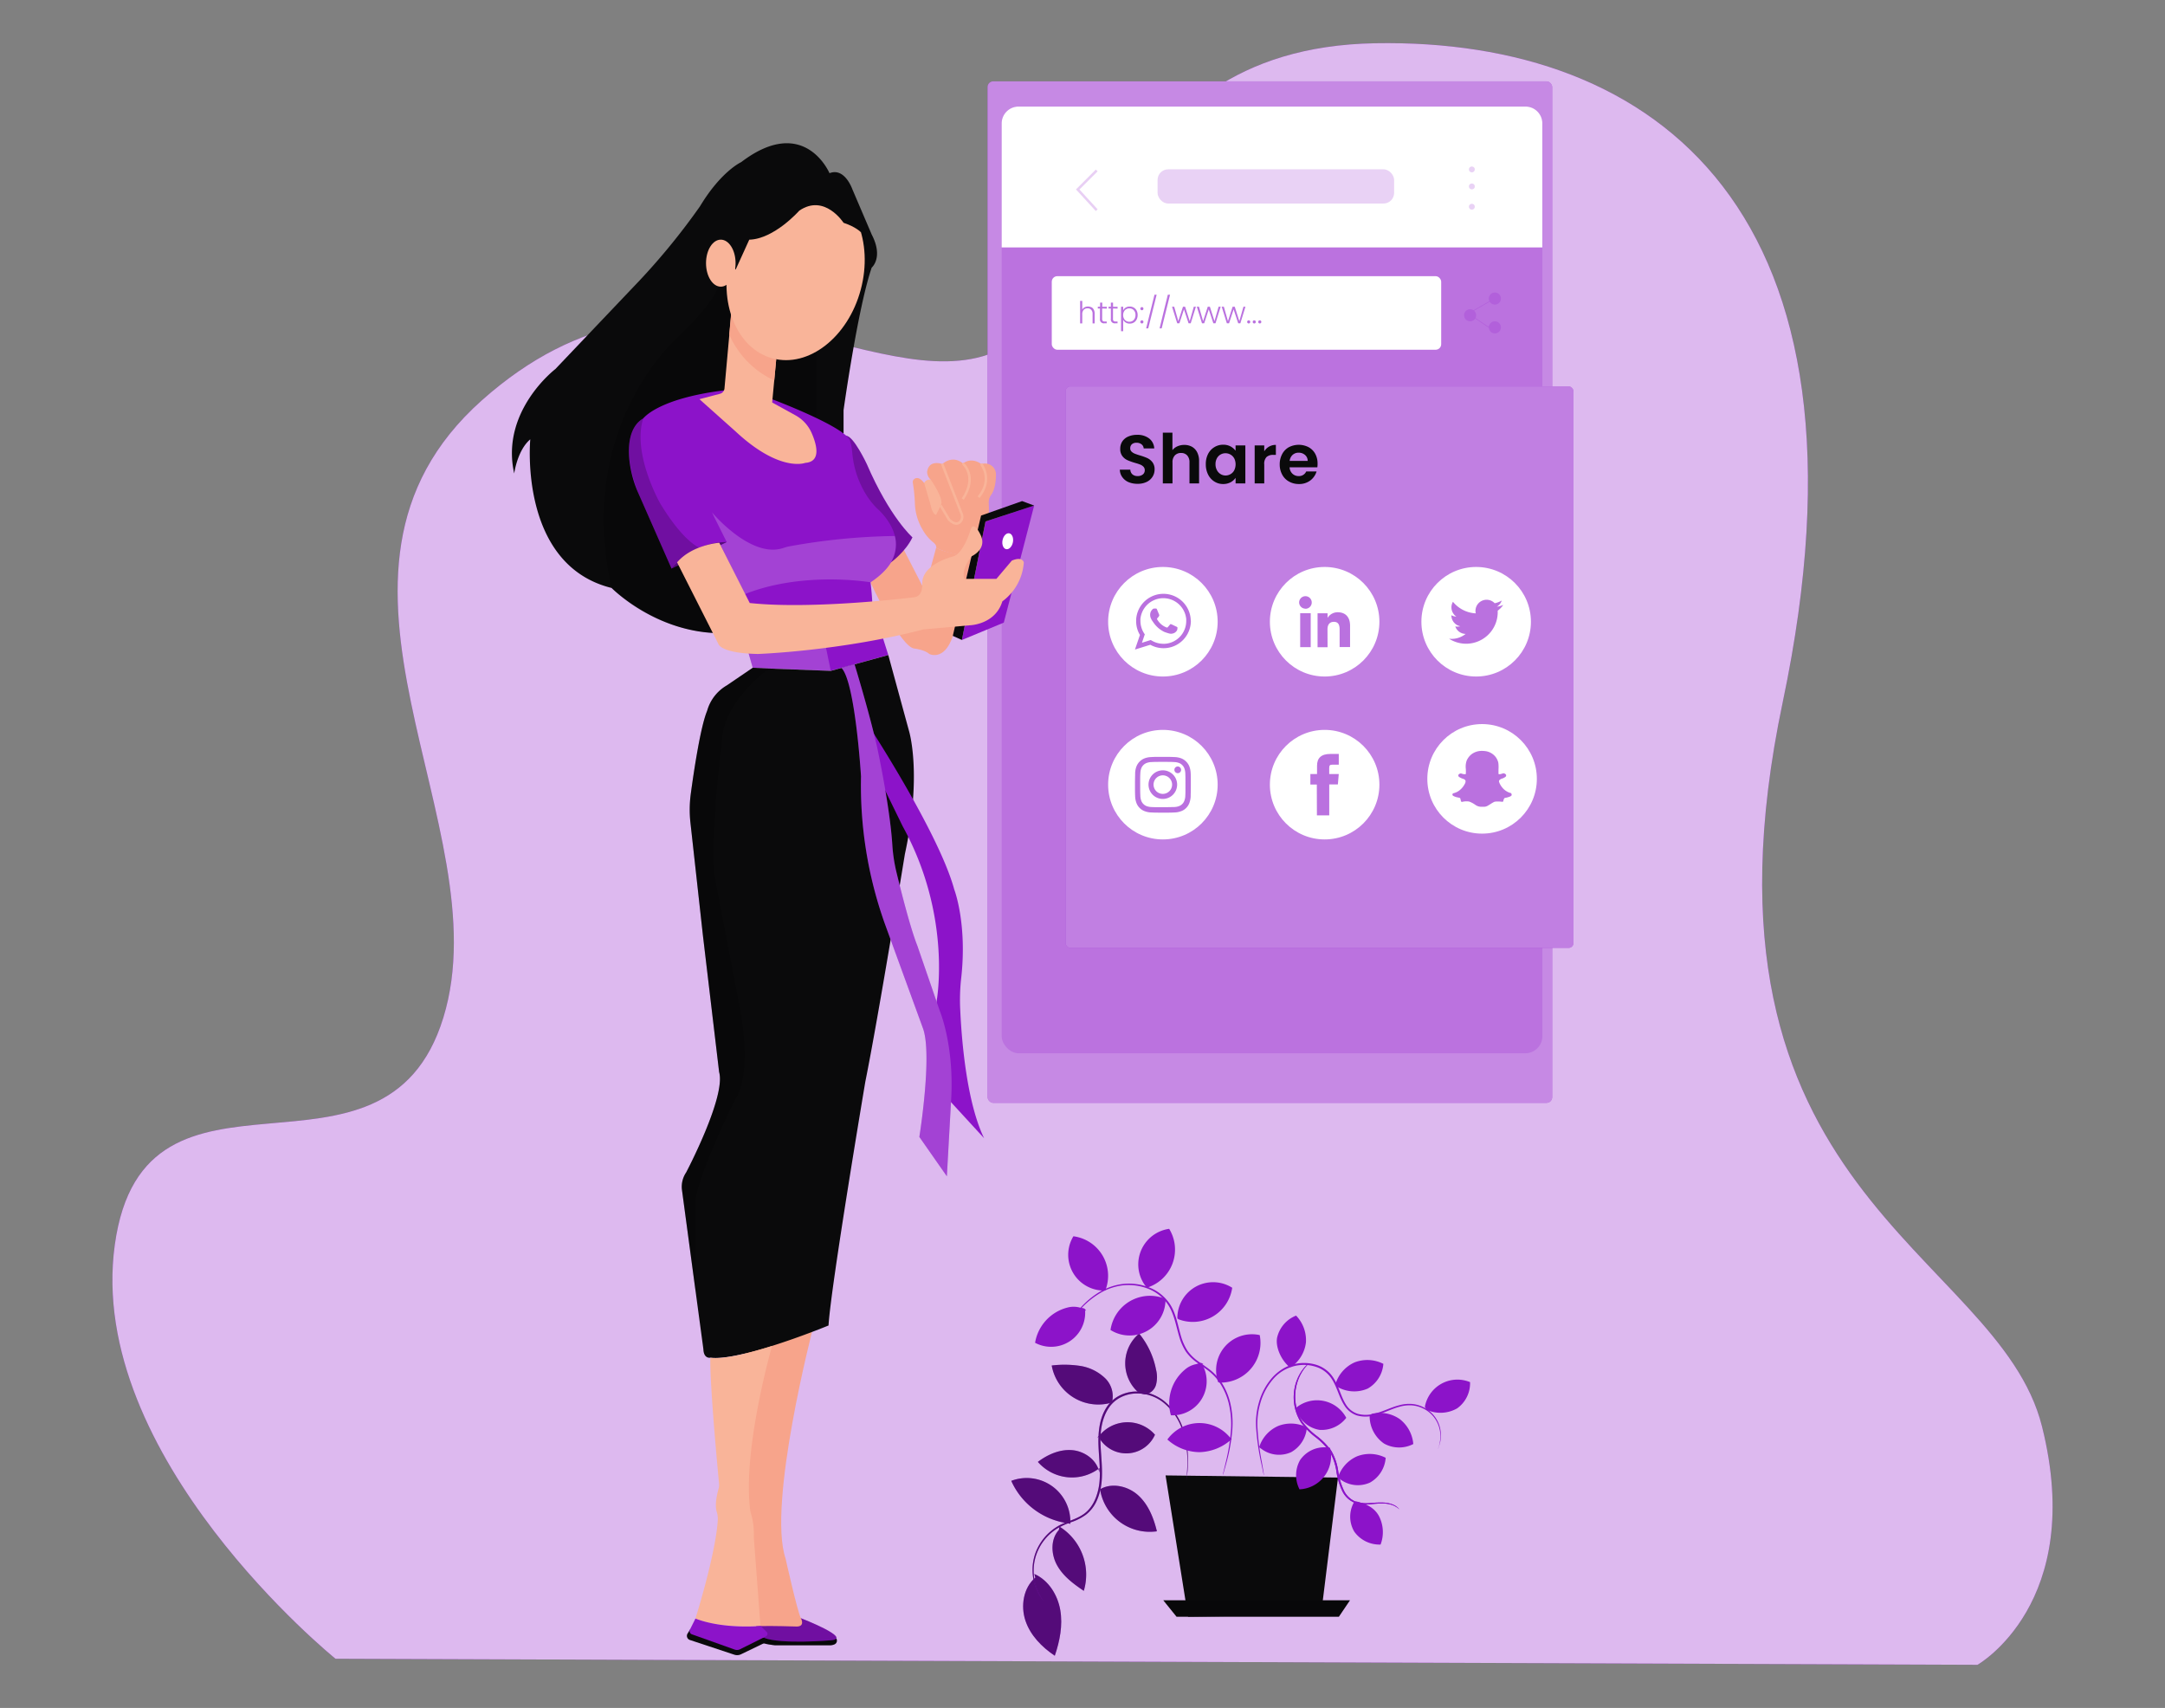 <svg id="e106b807-45cb-4ead-a64e-d92572e06d5d" data-name="Layer 1" xmlns="http://www.w3.org/2000/svg" width="865.76" height="682.89" viewBox="0 0 865.76 682.89"><rect x="0" y="0" width="865.76" height="682.89" fill="#808080" stroke="none"/><path d="M134.16,663.21s-100-80.74-88.25-165.51,107.86-14.13,131.39-90.84S114.09,229.94,192.76,160,344,156.57,393,142.44,438.12,19.31,549.9,17.29s204.44,66.61,163,263.42,86,219,103.68,289.65-25.8,95.28-25.8,95.28Z" fill="#8c13c9"/><path d="M134.16,663.21s-100-80.74-88.25-165.51,107.86-14.13,131.39-90.84S114.09,229.94,192.76,160,344,156.57,393,142.44,438.12,19.31,549.9,17.29s204.44,66.61,163,263.42,86,219,103.68,289.65-25.8,95.28-25.8,95.28Z" fill="#fff" opacity="0.7"/><rect x="394.92" y="32.52" width="225.79" height="408.44" rx="2.28" fill="#8c13c9"/><rect x="394.92" y="32.52" width="225.79" height="408.44" rx="2.28" fill="#fff" opacity="0.5"/><rect x="400.56" y="42.61" width="216.22" height="378.52" rx="6.85" fill="#8c13c9" opacity="0.19"/><rect x="426.12" y="154.49" width="203.09" height="224.51" rx="1.93" fill="#8c13c9"/><rect x="426.12" y="154.49" width="203.09" height="224.51" rx="1.93" fill="#fff" opacity="0.46"/><path d="M407.33,42.61H610a6.76,6.76,0,0,1,6.76,6.76V98.93a0,0,0,0,1,0,0H400.56a0,0,0,0,1,0,0V49.38A6.76,6.76,0,0,1,407.33,42.61Z" fill="#fff"/><rect x="420.59" y="110.42" width="155.73" height="29.42" rx="2.23" fill="#fff"/><circle cx="587.88" cy="126.05" r="2.42" fill="#8c13c9" opacity="0.19"/><circle cx="597.78" cy="119.37" r="2.42" fill="#8c13c9" opacity="0.19"/><circle cx="597.78" cy="130.88" r="2.42" fill="#8c13c9" opacity="0.19"/><g opacity="0.19"><polygon points="589.41 124.24 589.28 124.02 595.6 120.4 595.73 120.62 589.41 124.24" fill="#8c13c9"/></g><g opacity="0.19"><polygon points="595.3 130.99 589.89 127.36 590.03 127.15 595.44 130.78 595.3 130.99" fill="#8c13c9"/></g><path d="M451.34,192.79a5.92,5.92,0,0,1-2.53-2,5.19,5.19,0,0,1-1-3H452a2.62,2.62,0,0,0,.84,1.87,3,3,0,0,0,2.06.68,3.17,3.17,0,0,0,2.11-.64,2.1,2.1,0,0,0,.77-1.69,2,2,0,0,0-.52-1.4,3.74,3.74,0,0,0-1.3-.86c-.52-.21-1.24-.44-2.15-.7a22.13,22.13,0,0,1-3-1.08,5.26,5.26,0,0,1-2-1.62,4.58,4.58,0,0,1-.84-2.89,5.22,5.22,0,0,1,.85-3,5.42,5.42,0,0,1,2.39-1.93,8.62,8.62,0,0,1,3.51-.67,7.58,7.58,0,0,1,4.8,1.44,5.33,5.33,0,0,1,2.05,4h-4.22a2.22,2.22,0,0,0-.84-1.63,3.14,3.14,0,0,0-2.07-.64,2.65,2.65,0,0,0-1.79.57,2.11,2.11,0,0,0-.68,1.68,1.72,1.72,0,0,0,.51,1.27,3.87,3.87,0,0,0,1.26.82c.5.21,1.21.45,2.13.73a22.7,22.7,0,0,1,3,1.09,5.61,5.61,0,0,1,2,1.65,4.61,4.61,0,0,1,.84,2.88,5.36,5.36,0,0,1-.79,2.84,5.61,5.61,0,0,1-2.33,2.1,7.94,7.94,0,0,1-3.64.78A9.22,9.22,0,0,1,451.34,192.79Z" fill="#0a0a0b"/><path d="M476.65,178.63a5.28,5.28,0,0,1,2.09,2.22,7.53,7.53,0,0,1,.76,3.52v8.91h-3.84V184.9a4,4,0,0,0-.9-2.79,3.25,3.25,0,0,0-2.47-1,3.33,3.33,0,0,0-2.51,1,3.92,3.92,0,0,0-.91,2.79v8.38H465V173h3.84v7a5,5,0,0,1,2-1.55,6.58,6.58,0,0,1,2.74-.56A6.21,6.21,0,0,1,476.65,178.63Z" fill="#0a0a0b"/><path d="M483.07,181.55a6.78,6.78,0,0,1,2.5-2.74,6.62,6.62,0,0,1,3.52-1,6.15,6.15,0,0,1,3,.69,6.08,6.08,0,0,1,2,1.72V178.1H498v15.18H494.1v-2.22a5.72,5.72,0,0,1-2,1.77,6.33,6.33,0,0,1-3,.7,6.42,6.42,0,0,1-3.49-1,6.9,6.9,0,0,1-2.5-2.78,9,9,0,0,1-.92-4.13A8.82,8.82,0,0,1,483.07,181.55Zm10.48,1.74a3.76,3.76,0,0,0-1.48-1.53,3.9,3.9,0,0,0-2-.54,3.83,3.83,0,0,0-3.43,2,4.72,4.72,0,0,0-.57,2.37,4.84,4.84,0,0,0,.57,2.4,4,4,0,0,0,1.48,1.58,3.79,3.79,0,0,0,1.95.55,3.9,3.9,0,0,0,2-.54,3.76,3.76,0,0,0,1.48-1.53,5.51,5.51,0,0,0,0-4.8Z" fill="#0a0a0b"/><path d="M507.49,178.57a5.31,5.31,0,0,1,2.72-.69v4h-1a3.87,3.87,0,0,0-2.73.85,3.91,3.91,0,0,0-.92,3v7.56h-3.83V178.1h3.83v2.36A5.32,5.32,0,0,1,507.49,178.57Z" fill="#0a0a0b"/><path d="M526.79,186.84h-11.1a3.76,3.76,0,0,0,1.16,2.58,3.53,3.53,0,0,0,2.49.93,3.13,3.13,0,0,0,3-1.84h4.14a7,7,0,0,1-2.52,3.61,7.39,7.39,0,0,1-4.58,1.41,7.9,7.9,0,0,1-3.93-1,6.71,6.71,0,0,1-2.71-2.75,8.44,8.44,0,0,1-1-4.11,8.61,8.61,0,0,1,1-4.14,6.76,6.76,0,0,1,2.69-2.74,8.62,8.62,0,0,1,7.85,0,6.65,6.65,0,0,1,2.66,2.65,8,8,0,0,1,.94,3.93A9.41,9.41,0,0,1,526.79,186.84Zm-3.86-2.57a3.05,3.05,0,0,0-1.07-2.37,3.78,3.78,0,0,0-2.55-.9,3.47,3.47,0,0,0-2.4.87,3.78,3.78,0,0,0-1.19,2.4Z" fill="#0a0a0b"/><circle cx="465.03" cy="248.59" r="21.9" fill="#fff"/><circle cx="529.71" cy="248.59" r="21.9" fill="#fff"/><circle cx="590.3" cy="248.59" r="21.9" fill="#fff"/><circle cx="465.03" cy="313.73" r="21.9" fill="#fff"/><circle cx="529.71" cy="313.73" r="21.9" fill="#fff"/><circle cx="592.67" cy="311.41" r="21.9" fill="#fff"/><polyline points="438.56 68.15 430.96 75.75 438.56 84.03" fill="none" stroke="#8c13c9" stroke-miterlimit="10" opacity="0.2"/><rect x="462.9" y="67.7" width="94.59" height="13.68" rx="4.24" fill="#8c13c9" opacity="0.19"/><circle cx="588.58" cy="67.74" r="1.17" fill="#8c13c9" opacity="0.19"/><circle cx="588.58" cy="74.54" r="1.17" fill="#8c13c9" opacity="0.19"/><circle cx="588.58" cy="82.65" r="1.17" fill="#8c13c9" opacity="0.19"/><g opacity="0.6"><path d="M476.17,248a10.93,10.93,0,0,0-21.84-.2v.48a10.78,10.78,0,0,0,1.52,5.61l-2,5.82L460,257.8a10.92,10.92,0,0,0,16.21-9.49A1.41,1.41,0,0,0,476.17,248Zm-10.92,9.4a9.15,9.15,0,0,1-5.07-1.51L456.65,257l1.14-3.38a9.12,9.12,0,0,1-1.74-5.35,6.61,6.61,0,0,1,0-.89,9.2,9.2,0,0,1,18.31.18v.71A9.13,9.13,0,0,1,465.25,257.42Z" fill="#8c13c9" fill-rule="evenodd"/><path d="M470.26,250.49c-.28-.14-1.58-.78-1.84-.87s-.41-.13-.6.14a12.1,12.1,0,0,1-.85,1,.44.44,0,0,1-.58.07,7,7,0,0,1-2.15-1.32,7.76,7.76,0,0,1-1.49-1.84.4.4,0,0,1,.1-.54h0c.13-.12.27-.31.4-.46l.11-.14a3.07,3.07,0,0,0,.17-.31.55.55,0,0,0,0-.47c-.07-.13-.61-1.44-.83-2s-.45-.44-.61-.44h-.51a1,1,0,0,0-.72.34,2.94,2.94,0,0,0-.93,2.21,3.51,3.51,0,0,0,.13.91,5.88,5.88,0,0,0,1,1.84,11.07,11.07,0,0,0,4.57,4.06c2.73,1,2.73.69,3.23.65a2.66,2.66,0,0,0,1.8-1.26,2.3,2.3,0,0,0,.16-1.27A1.42,1.42,0,0,0,470.26,250.49Z" fill="#8c13c9" fill-rule="evenodd"/></g><path d="M526.62,326h4.93V313.63H535l.36-4.15h-3.82v-2.36c0-1,.21-1.37,1.15-1.37h2.67v-4.3H532c-3.68,0-5.33,1.63-5.33,4.73v3.3H524v4.2h2.58Z" fill="#8c13c9" opacity="0.6"/><g opacity="0.6"><path d="M465,304.62c3,0,3.32,0,4.5.07a6.13,6.13,0,0,1,2,.38,3.73,3.73,0,0,1,2.1,2.11,6.41,6.41,0,0,1,.39,2c.05,1.18.06,1.52.06,4.5s0,3.33-.06,4.5a5.9,5.9,0,0,1-.39,2,3.49,3.49,0,0,1-.83,1.29,3.59,3.59,0,0,1-1.27.83,6.13,6.13,0,0,1-2,.38c-1.18,0-1.53.06-4.5.06s-3.32,0-4.5-.06a6.13,6.13,0,0,1-2-.38,3.71,3.71,0,0,1-2.11-2.12,6.13,6.13,0,0,1-.38-2c-.05-1.17-.07-1.53-.07-4.5s0-3.32.07-4.5a6.13,6.13,0,0,1,.38-2,3.77,3.77,0,0,1,2.11-2.11,6.13,6.13,0,0,1,2-.38c1.18-.06,1.53-.07,4.5-.07m0-2c-3,0-3.41,0-4.59.08a8.09,8.09,0,0,0-2.71.51,5.73,5.73,0,0,0-3.25,3.26,8,8,0,0,0-.52,2.7c0,1.19-.06,1.56-.06,4.59s0,3.4.06,4.59a8.29,8.29,0,0,0,.52,2.7,5.4,5.4,0,0,0,1.29,2,5.33,5.33,0,0,0,2,1.28,7.86,7.86,0,0,0,2.71.52c1.18.06,1.57.07,4.59.07s3.4,0,4.59-.07a7.85,7.85,0,0,0,2.7-.52,5.25,5.25,0,0,0,2-1.28,5.4,5.4,0,0,0,1.29-2,8.62,8.62,0,0,0,.52-2.7c0-1.19.06-1.57.06-4.59s0-3.4-.06-4.59a8.57,8.57,0,0,0-.52-2.7,5.75,5.75,0,0,0-3.26-3.26,8.08,8.08,0,0,0-2.7-.51c-1.19-.06-1.57-.08-4.59-.08" fill="#8c13c9"/><path d="M465,308a5.72,5.72,0,1,0,5.72,5.71A5.71,5.71,0,0,0,465,308h0m0,9.42a3.71,3.71,0,1,1,3.71-3.71,3.71,3.71,0,0,1-3.71,3.71h0" fill="#8c13c9"/><path d="M472.31,307.8a1.34,1.34,0,1,1-2.68,0,1.33,1.33,0,0,1,1.33-1.34h0a1.34,1.34,0,0,1,1.34,1.32" fill="#8c13c9"/></g><path d="M579.47,255.38a12.63,12.63,0,0,0,19.44-11.21,9.16,9.16,0,0,0,2.22-2.3,9,9,0,0,1-2.55.7,4.5,4.5,0,0,0,1.95-2.46,8.87,8.87,0,0,1-2.82,1.08,4.45,4.45,0,0,0-7.57,4.05,12.56,12.56,0,0,1-9.12-4.63,4.43,4.43,0,0,0,1.37,5.92,4.53,4.53,0,0,1-2-.55,4.44,4.44,0,0,0,3.56,4.41,4.49,4.49,0,0,1-2,.07,4.45,4.45,0,0,0,4.15,3A8.94,8.94,0,0,1,579.47,255.38Z" fill="#8c13c9" opacity="0.6"/><g opacity="0.6"><rect x="519.93" y="245.18" width="4.21" height="13.57" fill="#8c13c9"/><path d="M522,243.41a2.52,2.52,0,1,0-2.49-2.55v0a2.51,2.51,0,0,0,2.49,2.5Z" fill="#8c13c9"/><path d="M530.85,251.63c0-1.91.88-3,2.56-3s2.29,1.09,2.29,3v7.09h4.18V250.2c0-3.64-2-5.4-4.94-5.4a4.71,4.71,0,0,0-4.06,2.25v-1.84h-4v13.58h4Z" fill="#8c13c9"/></g><path d="M604.48,317.24h0a2.87,2.87,0,0,0-.76-.27h0a6.62,6.62,0,0,1-3.13-2.28,6.85,6.85,0,0,1-1.06-1.88h0a.87.87,0,0,1,0-.8h0a2.19,2.19,0,0,1,1.07-.69h0a4.18,4.18,0,0,0,1.45-.75h0a.79.79,0,0,0,.21-.27.17.17,0,0,0,0-.1.5.5,0,0,0,0-.38h0a1.11,1.11,0,0,0-.5-.48h0a1,1,0,0,0-.88-.08h0a6.25,6.25,0,0,1-.77.23h0a1.87,1.87,0,0,1-.88,0,.67.67,0,0,0,0-.2h0v-1.64h0a14.43,14.43,0,0,0-.06-2.63h0a5.86,5.86,0,0,0-2.47-3.66,6.16,6.16,0,0,0-3-1.07h0a10,10,0,0,0-1.1-.06,6.78,6.78,0,0,0-4.12,1.32,6.56,6.56,0,0,0-2,2.63h0a7.43,7.43,0,0,0-.32,3.21h0a16.48,16.48,0,0,1,0,2.11h0a2.86,2.86,0,0,1-1,0h0a5.26,5.26,0,0,1-.8-.23h0a1,1,0,0,0-.79.18h0a.77.77,0,0,0-.42.64v.06h0a.74.74,0,0,0,.26.43l.28.2h0a6.92,6.92,0,0,0,1.63.7h0a1.23,1.23,0,0,1,.73.7,2,2,0,0,1-.3,1.25h0a7.71,7.71,0,0,1-2.46,2.83,6.33,6.33,0,0,1-1.81.83h0a1,1,0,0,0-.65.37v.07a.55.55,0,0,0,.1.51.9.9,0,0,0,.27.21h0a5.94,5.94,0,0,0,1.69.58h0a7.09,7.09,0,0,1,1,.25l.1.3c.1.29.15.64.25,1a.31.31,0,0,0,.24.2.53.53,0,0,0,.39,0h0a6.57,6.57,0,0,1,2.65-.09h0a10.51,10.51,0,0,1,2.49,1.34h0a4.12,4.12,0,0,0,2,.73h0a15.69,15.69,0,0,0,1.68,0h0a3,3,0,0,0,1.33-.46h0c.9-.5,1.7-1.12,2.57-1.51h0a4.29,4.29,0,0,1,1-.12h0a14.28,14.28,0,0,1,2.17.11h.07a.4.4,0,0,0,.26-.14.35.35,0,0,0,.07-.15h0v-.06a3.09,3.09,0,0,1,.41-1.07A.67.67,0,0,1,602,319h0a8.44,8.44,0,0,0,1.72-.48h0a1.56,1.56,0,0,0,.71-.47h0a.51.51,0,0,0-.13-.69h0Z" fill="#8c13c9" fill-rule="evenodd" opacity="0.6"/><g opacity="0.6"><path d="M436.45,122.83a2.23,2.23,0,0,1,.95,1,3.32,3.32,0,0,1,.34,1.58v3.89h-.83v-3.79a2.27,2.27,0,0,0-.55-1.65,1.9,1.9,0,0,0-1.47-.58,2.06,2.06,0,0,0-1.54.61,2.53,2.53,0,0,0-.57,1.79v3.62h-.85v-9h.85v3.49a2.23,2.23,0,0,1,.93-.92,3.05,3.05,0,0,1,2.74,0Z" fill="#8c13c9"/><path d="M440.74,123.35v4.12a1.14,1.14,0,0,0,.23.84,1.09,1.09,0,0,0,.81.23h.78v.73h-.91a1.55,1.55,0,0,1-1.78-1.8v-4.12H439v-.72h.92V121h.87v1.66h1.82v.72Z" fill="#8c13c9"/><path d="M445.07,123.35v4.12a1.14,1.14,0,0,0,.23.84,1.09,1.09,0,0,0,.81.23h.78v.73H446a1.55,1.55,0,0,1-1.78-1.8v-4.12h-.92v-.72h.92V121h.87v1.66h1.82v.72Z" fill="#8c13c9"/><path d="M450.13,123a2.92,2.92,0,0,1,1.64-.44,3.16,3.16,0,0,1,1.62.42,2.89,2.89,0,0,1,1.13,1.19,3.78,3.78,0,0,1,.41,1.79,3.85,3.85,0,0,1-.41,1.8,3,3,0,0,1-1.13,1.21,3.16,3.16,0,0,1-1.62.42,3,3,0,0,1-1.63-.44,2.7,2.7,0,0,1-1-1.12v4.6h-.84v-9.78h.84v1.46A2.71,2.71,0,0,1,450.13,123Zm3.61,1.53a2.3,2.3,0,0,0-.88-.92,2.5,2.5,0,0,0-1.26-.31,2.43,2.43,0,0,0-1.25.33,2.35,2.35,0,0,0-.89.93,2.94,2.94,0,0,0-.33,1.41,2.88,2.88,0,0,0,.33,1.41,2.31,2.31,0,0,0,.89.94,2.43,2.43,0,0,0,1.25.33,2.51,2.51,0,0,0,1.26-.32,2.29,2.29,0,0,0,.88-.94,3,3,0,0,0,.33-1.43A2.93,2.93,0,0,0,453.74,124.51Z" fill="#8c13c9"/><path d="M456.2,123.86a.61.61,0,0,1-.18-.45.61.61,0,0,1,.62-.62.57.57,0,0,1,.43.18.59.59,0,0,1,.18.44.61.61,0,0,1-.18.45.57.57,0,0,1-.43.18A.59.59,0,0,1,456.2,123.86Zm0,5.29a.61.61,0,0,1-.18-.45.61.61,0,0,1,.62-.62.57.57,0,0,1,.43.18.59.59,0,0,1,.18.44.61.61,0,0,1-.18.45.57.57,0,0,1-.43.18A.59.59,0,0,1,456.2,129.15Z" fill="#8c13c9"/><path d="M462.53,117.84l-3.36,13.45h-.84l3.34-13.45Z" fill="#8c13c9"/><path d="M467.89,117.84l-3.35,13.45h-.84L467,117.84Z" fill="#8c13c9"/><path d="M478.23,122.63l-2.08,6.64h-.85l-1.84-5.57-1.83,5.57h-.87l-2.08-6.64h.87l1.65,5.78,1.86-5.78h.85l1.84,5.79,1.64-5.79Z" fill="#8c13c9"/><path d="M488.14,122.63l-2.08,6.64h-.85l-1.84-5.57-1.83,5.57h-.87l-2.08-6.64h.87l1.65,5.78,1.86-5.78h.85l1.84,5.79,1.64-5.79Z" fill="#8c13c9"/><path d="M498.05,122.63,496,129.27h-.85l-1.84-5.57-1.83,5.57h-.87l-2.07-6.64h.86l1.65,5.78,1.86-5.78h.85l1.84,5.79,1.64-5.79Z" fill="#8c13c9"/><path d="M498.91,129.15a.61.61,0,0,1-.18-.45.61.61,0,0,1,.62-.62.57.57,0,0,1,.43.18.59.59,0,0,1,.18.44.61.61,0,0,1-.18.45.57.57,0,0,1-.43.18A.59.59,0,0,1,498.91,129.15Z" fill="#8c13c9"/><path d="M501.12,129.15a.6.6,0,0,1-.17-.45.58.58,0,0,1,.17-.44.61.61,0,0,1,.45-.18.6.6,0,0,1,.6.62.6.6,0,0,1-.17.45.58.58,0,0,1-.43.18A.61.61,0,0,1,501.12,129.15Z" fill="#8c13c9"/><path d="M503.34,129.15a.61.61,0,0,1-.18-.45.59.59,0,0,1,.18-.44.57.57,0,0,1,.44-.18.58.58,0,0,1,.43.18.59.59,0,0,1,.18.44.61.61,0,0,1-.18.45.58.58,0,0,1-.43.18A.57.57,0,0,1,503.34,129.15Z" fill="#8c13c9"/></g><path d="M334.49,655.17s1.15,2.39-2.36,2.67h-22.2s-4.36-.38-6.46-1.52l4.77-4.1Z" fill="#0a0a0b"/><path d="M334.49,655.17s1.15,2.39-2.36,2.67h-22.2s-4.36-.38-6.46-1.52l4.77-4.1Z" opacity="0.2"/><path d="M320.26,647s21.28,8.22,11.8,8.85c0,0-19.6,1.69-26.56-1l-5.9-8.85Z" fill="#8c13c9"/><path d="M320.26,647s21.28,8.22,11.8,8.85c0,0-19.6,1.69-26.56-1l-5.9-8.85Z" opacity="0.2"/><path d="M314.14,623.14S318.78,644,320.26,647c0,0,2.1,3.68-2.32,3.32,0,0-9.67-.3-13.79-.16l-12.77-20.44L296,569.61,298.76,531H325.1S306.77,601.43,314.14,623.14Z" fill="#f7a48b"/><path d="M306.91,656.32l-10.56,5.1a3.61,3.61,0,0,1-2.7.18l-17.78-5.89a1.73,1.73,0,0,1-.94-2.53l1-1.62,29.6,3.19Z" fill="#0a0a0b"/><path d="M331.71,69.25s-10-23.7-35.33-4.42c0,0-8,3.61-16.47,17.67a271.35,271.35,0,0,1-26.5,32.12l-31.32,32.93S200,164.41,205.63,189.31c0,0,1.2-9.24,6.42-13.65,0,0-4.82,50.19,32.53,59.43,0,0,17.85,18.07,43.66,18.07l49.09-79.91V164s5.63-40.55,11.25-57c0,0,4.82-4,0-13.25l-7.76-18.15S337.78,66.84,331.71,69.25Z" fill="#0a0a0b"/><path d="M288.24,253.16s-1.88-31.52,3.41-50.09,4.65-86.59,4.65-86.59l-5.68-7.65-3.27,5.69s-1.05,4.68-11.86,15.92q-2,2.09-4.13,4.05c-6.5,6-40.25,40.52-26.78,100.6A65.19,65.19,0,0,0,288.24,253.16Z" opacity="0.2"/><polygon points="326.48 140.55 326.48 169.31 308.79 160.93 308.28 134.18 326.48 140.55" opacity="0.2"/><path d="M374.35,219l-4.61,17L361,219l-12.91,13.85s12.18,26.48,17.77,26.48c0,0,3.89.47,5.83,2.18,0,0,6.8,3.4,10-9.47l6.83-29.59S378.48,221.4,374.35,219Z" fill="#f7a48b"/><path d="M388.47,222.42s7.77-6.59,6.92-21.16a5.36,5.36,0,0,1,1-3.46c.84-1.16,1.83-3.49,1.89-8a4.37,4.37,0,0,0-3.85-4.44,5.51,5.51,0,0,0-2.06.17s-3.64-3-7.29-.2c0,0-3.64-3.65-8.26.2,0,0-5.34-2-6.07,3.11a4.15,4.15,0,0,0,1.46,3.16s-2.07.27-2.6,1.43c0,0-2.09-3.26-4.07-1.65a1.46,1.46,0,0,0-.52,1.38,67.21,67.21,0,0,1,.83,8.09,21.87,21.87,0,0,0,3,10.57,17.25,17.25,0,0,0,4.2,5.11s1.62,1.12,1.3,2.28C374.35,219,378.39,221.61,388.47,222.42Z" fill="#f7a48b"/><polygon points="401.41 248.94 413.55 202.14 394.09 208.5 384.65 255.88 401.41 248.94" fill="#8c13c9"/><polygon points="408.73 200.35 413.55 202.14 394.09 208.5 384.65 255.88 381.01 254.24 392.32 206.14 408.73 200.35" fill="#0a0a0b"/><ellipse cx="402.94" cy="216.38" rx="3.23" ry="2.11" transform="translate(114.49 571.31) rotate(-79.13)" fill="#fff"/><polygon points="352.46 253.16 355.22 261.89 332.21 268.2 301.03 267.05 298.22 257.24 352.46 253.16" fill="#8c13c9"/><polygon points="332.21 268.2 329.46 254.89 298.22 257.24 301.03 267.05 332.21 268.2" fill="#fff" opacity="0.2"/><path d="M272.69,475.61l5.41,40.26,3.17,23.53c.14,4.07,2.85,3.44,2.85,3.44,5.44.67,15.34-1.78,24.66-4.72,11.72-3.69,22.54-8.15,22.54-8.15.92-15.63,14.71-97.45,14.71-97.45,5.2-25.74,15.82-91,15.82-91,7-32.18,1.64-49.32,1.64-49.32l-8.27-30.29-23,6.32-23.94-.89L301,267l-10.41,7.08a17,17,0,0,0-7.81,10.12c-2.63,6.28-5.27,23.8-6.53,33.1a47.39,47.39,0,0,0-.15,11.66l5,45.16,6.47,54.52c2.81,9.83-13.21,40.18-13.21,40.18A10.19,10.19,0,0,0,272.69,475.61Z" fill="#0a0a0b"/><path d="M272.69,475.61l5.41,40.26V481c.07-9.56,15.67-41,15.67-41,7.59-11,2-37.5,2-37.5l-10.14-52.71c-1.4-20.23,3.09-53.11,3.09-53.11,0-11.92,10.8-22.65,15.41-26.69a15.39,15.39,0,0,1,4.16-2.6L301,267l-10.41,7.08a17,17,0,0,0-7.81,10.12c-2.63,6.28-5.27,23.8-6.53,33.1a47.39,47.39,0,0,0-.15,11.66l5,45.16,6.47,54.52c2.81,9.83-13.21,40.18-13.21,40.18A10.19,10.19,0,0,0,272.69,475.61Z" opacity="0.2"/><path d="M393.53,455.09l-16-17.42-3-37.31s6.39-33.78-13.56-70L350.53,309l-4.21-20.51s29,44.11,35.28,67.16c0,0,5.27,13.63,2.74,35.73A78.36,78.36,0,0,0,384,404C384.57,416.5,386.64,440.91,393.53,455.09Z" fill="#8c13c9"/><path d="M372.17,191.76s5.67,7.92,4,10.38l-1.84,3.74s-1.47-.28-2.14-3.74l-2.6-8.95S369.88,191.6,372.17,191.76Z" fill="#f9b499"/><path d="M392.33,185.49s5,6-1,13.32" fill="none" stroke="#f9b499" stroke-miterlimit="10"/><path d="M385,185.29s6.15,5,0,14.25" fill="none" stroke="#f9b499" stroke-miterlimit="10"/><path d="M376.78,185.49l7.78,20a3,3,0,0,1-.7,3.28c-.86.76-2.23,1-4.33-1l-3.38-5.64" fill="none" stroke="#f9b499" stroke-miterlimit="10"/><path d="M356.27,224.85s5.79-4.12,8.6-10c0,0-9-7.87-18.27-29.34,0,0-5.29-11.26-8.23-11.26l-2,6.53,14.24,44.09Z" fill="#8c13c9"/><path d="M356.27,224.85s5.79-4.12,8.6-10c0,0-9-7.87-18.27-29.34,0,0-5.29-11.26-8.23-11.26l-2,6.53,14.24,44.09Z" opacity="0.2"/><path d="M308.9,159.68s28.64,10.75,31,16.44a23.19,23.19,0,0,1,.9,4.73,37.91,37.91,0,0,0,4.65,15.38,31.16,31.16,0,0,0,5.31,7.08s18.64,15.6-2.64,29.51c0,0,1.05,8.43.63,11.8H298.13L257.25,167.3s5.61-7.9,32.26-11.22Z" fill="#8c13c9"/><path d="M357.82,214.31s3.53,10.5-9.74,18.51c0,0-26.76-4.62-50.27,4.75l-10.18-20.63-2.93-12.08s14.9,17.84,27.69,14.49c1-.26,2-.67,3.06-.87A252.87,252.87,0,0,1,357.82,214.31Z" fill="#fff" opacity="0.2"/><path d="M310.4,143.64l-1.62,17.29,9.29,5.11a14.88,14.88,0,0,1,6.5,7.09c2.1,4.81,3.82,11.48-2.55,11.94,0,0-10.1,4-27.87-12.57l-14.46-12.9,8.21-2.15a2.42,2.42,0,0,0,1.81-2.14l3.09-34.24Z" fill="#f9b499"/><path d="M310.4,143.64l-.79,8.48a36.33,36.33,0,0,1-18-18.36l1.15-12.69Z" fill="#f7a48b"/><ellipse cx="318.15" cy="108.83" rx="35.68" ry="26.97" transform="translate(131.08 388.23) rotate(-75.08)" fill="#f9b499"/><path d="M344.28,92.87s-1.9-2.11-6.95-3.79c0,0-7.59-11.8-17.71-4.85,0,0-10,11.34-20,11.6l-5.45,12-5.91-12-.89,18.69-18.94-9.3,6.74-12.14L297.49,77.7,313.3,64.63l23.61,10.12S345.13,81.91,344.28,92.87Z" fill="#0a0a0b"/><ellipse cx="288.24" cy="105.22" rx="5.91" ry="9.4" fill="#f9b499"/><polygon points="290.62 216.73 268.54 227.32 270.83 214.58 281.45 209.16 290.62 216.73" fill="#8c13c9"/><polygon points="290.62 216.73 268.54 227.32 270.83 214.58 281.45 209.16 290.62 216.73" opacity="0.4"/><path d="M290.62,216.73s-12.36-24.38-16.07-33.56c0,0-6.55-19.58-16.26-16.32,0,0-8.34,2.14-6.54,17.65a44.16,44.16,0,0,0,3.5,12.65l13.29,30.17A28.73,28.73,0,0,1,290.62,216.73Z" fill="#8c13c9"/><path d="M255.25,197.15l13.29,30.17A25.1,25.1,0,0,1,279.69,219s-6.38-2.28-15.74-17.82c0,0-11.28-19.92-6.7-33.89C257.25,167.3,245.85,172.28,255.25,197.15Z" opacity="0.2"/><path d="M270.76,224.85l16.55,32.69s.92,3.66,15.77,3.94c0,0,32.84-1.13,66.28-9.84L387.91,250s10.11-.28,12.92-9.56a21.09,21.09,0,0,0,8.58-15.55s-.43-2.57-4.78-.75l-6.18,7.31H385.66s-1.69-3.09,2.81-9c0,0,6.46-2.81,3.65-8.57,0,0-2.81-6.33-4.07-1.83,0,0-2.67,9-6.75,10.4,0,0-12.78,3-12.5,11,0,0,.42,4.77-3.09,5.34,0,0-40.4,5.05-65.9,2.31l-12.18-24.09S276.91,217.73,270.76,224.85Z" fill="#f9b499"/><path d="M341.72,265.59s5.81,18.93,9,33c0,0,5.16,23.78,6.12,39.32a63.57,63.57,0,0,0,1.64,10.81c2,8.3,5.65,22.63,8.35,29.4l9,26.13s5.9,14,4.49,36l-1.68,30.07-11-15.74s5.34-33.16,1.4-43.55l-15.17-41.59a164.69,164.69,0,0,1-9.56-59S342,272.42,336.44,267Z" fill="#8c13c9"/><path d="M341.72,265.59s5.81,18.93,9,33c0,0,5.16,23.78,6.12,39.32a63.57,63.57,0,0,0,1.64,10.81c2,8.3,5.65,22.63,8.35,29.4l9,26.13s5.9,14,4.49,36l-1.68,30.07-11-15.74s5.34-33.16,1.4-43.55l-15.17-41.59a164.69,164.69,0,0,1-9.56-59S342,272.42,336.44,267Z" fill="#fff" opacity="0.2"/><path d="M278.1,647.16c9.59,4.12,26,3,26,3l-2.65-35.4a30,30,0,0,0-1.36-10.33c-3.46-24.22,8.64-66.26,8.64-66.26-9.32,2.94-19.22,5.39-24.66,4.72-.27,10.5,2.88,44.14,3.48,50.36a5.24,5.24,0,0,1-.17,1.89c-1.47,5.19-1.19,7.95-.78,9.28a9.66,9.66,0,0,1,.43,3.46C286.15,621.63,278.1,647.16,278.1,647.16Z" fill="#f9b499"/><path d="M278.1,647.16l-2.2,4.4a1.36,1.36,0,0,0,.76,1.88l17.13,6.11a2.71,2.71,0,0,0,2.16-.13l10.35-5.17a1.1,1.1,0,0,0,.28-1.77l-2.43-2.37S289.41,651.52,278.1,647.16Z" fill="#8c13c9"/><g id="ab0d6bad-1306-47e9-9029-593194e08d7b" data-name="freepik--Plant--inject-88"><polyline points="475.09 646.41 466.1 589.92 535.05 590.77 528.26 645.68" fill="#0a0a0b"/><path d="M504.85,579.61a11.72,11.72,0,0,0,11.49,1,12.38,12.38,0,0,0,6.26-9.89,14,14,0,0,0-11.48-.57,13.8,13.8,0,0,0-7.6,8.5" fill="#8c13c9"/><path d="M536.37,591.77a11.74,11.74,0,0,0,11.49,1,12.38,12.38,0,0,0,6.26-9.9,14,14,0,0,0-11.49-.57,13.88,13.88,0,0,0-7.61,8.5" fill="#8c13c9"/><path d="M518.68,564.61a11.76,11.76,0,0,0,9,7.1,12.42,12.42,0,0,0,10.68-4.82A13.23,13.23,0,0,0,518.14,563" fill="#8c13c9"/><path d="M530.18,578.68a11.79,11.79,0,0,0-10.29,5.1,12.35,12.35,0,0,0-.23,11.7,13.23,13.23,0,0,0,12.61-13.82,14.05,14.05,0,0,0-.43-2.8" fill="#8c13c9"/><path d="M541.3,600.92a11.73,11.73,0,0,0,.27,11.49,12.35,12.35,0,0,0,10.51,5.15,14,14,0,0,0-.66-11.41c-1.81-3.31-5.07-4.93-9.16-5.86" fill="#8c13c9"/><path d="M559.62,603.53a7.83,7.83,0,0,0-2.73-1.73,11.58,11.58,0,0,0-3.73-.66,43.36,43.36,0,0,0-5.1.3,14.74,14.74,0,0,1-6.26-.55,9.55,9.55,0,0,1-5.17-5,27.79,27.79,0,0,1-2.22-7.62,22.44,22.44,0,0,0-2.66-7.83,28.3,28.3,0,0,0-5.84-5.93,28.45,28.45,0,0,1-5.58-5.65,18.8,18.8,0,0,1-2.78-12.93,18,18,0,0,1,3.39-8.34,12.39,12.39,0,0,1,1.65-1.82,3.91,3.91,0,0,1,.66-.56,3.86,3.86,0,0,1-.55.66,17.22,17.22,0,0,0-1.52,1.89,18.92,18.92,0,0,0-.29,20.77,28.5,28.5,0,0,0,5.49,5.48,27.68,27.68,0,0,1,6,6.09,22.34,22.34,0,0,1,2.75,8.08,27.78,27.78,0,0,0,2.14,7.47,9,9,0,0,0,4.77,4.72,14.43,14.43,0,0,0,6,.59,44,44,0,0,1,5.14-.18,11.21,11.21,0,0,1,3.83.8,6.41,6.41,0,0,1,2.07,1.34,3.28,3.28,0,0,1,.43.48C559.59,603.46,559.63,603.52,559.62,603.53Z" fill="#8c13c9"/><path d="M559.62,603.53a7.83,7.83,0,0,0-2.73-1.73,11.58,11.58,0,0,0-3.73-.66,43.36,43.36,0,0,0-5.1.3,14.74,14.74,0,0,1-6.26-.55,9.55,9.55,0,0,1-5.17-5,27.79,27.79,0,0,1-2.22-7.62,22.44,22.44,0,0,0-2.66-7.83,28.3,28.3,0,0,0-5.84-5.93,28.45,28.45,0,0,1-5.58-5.65,18.8,18.8,0,0,1-2.78-12.93,18,18,0,0,1,3.39-8.34,12.39,12.39,0,0,1,1.65-1.82,3.91,3.91,0,0,1,.66-.56,3.86,3.86,0,0,1-.55.66,17.22,17.22,0,0,0-1.52,1.89,18.92,18.92,0,0,0-.29,20.77,28.5,28.5,0,0,0,5.49,5.48,27.68,27.68,0,0,1,6,6.09,22.34,22.34,0,0,1,2.75,8.08,27.78,27.78,0,0,0,2.14,7.47,9,9,0,0,0,4.77,4.72,14.43,14.43,0,0,0,6,.59,44,44,0,0,1,5.14-.18,11.21,11.21,0,0,1,3.83.8,6.41,6.41,0,0,1,2.07,1.34,3.28,3.28,0,0,1,.43.48C559.59,603.46,559.63,603.52,559.62,603.53Z" fill="#8c13c9"/><path d="M428,609.32a17.45,17.45,0,0,0-23.61-17.23,29.09,29.09,0,0,0,23,17" fill="#8c13c9"/><path d="M423.43,611.72c-3.38,3.7-3.16,9.66-.75,14.06s6.56,7.5,10.72,10.29a22.63,22.63,0,0,0-9.74-25.7" fill="#8c13c9"/><path d="M439.77,594.36a20.09,20.09,0,0,0,22,18c.29,0,.57-.06.86-.1-1.31-5.43-3.48-10.88-7.67-14.56s-10.8-5.05-15.42-2" fill="#8c13c9"/><path d="M439.62,588.83c-.84-4.94-5.74-8.52-10.7-9s-9.9,1.67-13.89,4.68A18.08,18.08,0,0,0,439.68,587" fill="#8c13c9"/><path d="M414,630.8c-4.74,4-5.91,11.24-3.95,17.15s6.58,10.61,11.75,14.07c2-5.86,3.24-12.14,2.2-18.24s-4.73-12-10.38-14.46" fill="#8c13c9"/><path d="M438.89,575a14.54,14.54,0,0,1,20.22-3.8,14.24,14.24,0,0,1,2.75,2.45,12.56,12.56,0,0,1-22.68.57" fill="#8c13c9"/><path d="M444.69,560.76a18.93,18.93,0,0,1-23.6-12.62,18,18,0,0,1-.52-2.17,42.11,42.11,0,0,1,11.38.16,18.5,18.5,0,0,1,10.06,5,10.09,10.09,0,0,1,2.64,9.67" fill="#8c13c9"/><path d="M455.63,557.07a15.49,15.49,0,0,1-2.16-21.79,16.19,16.19,0,0,1,2.06-2.08,32.51,32.51,0,0,1,6.76,14.43,12,12,0,0,1,0,6,5.47,5.47,0,0,1-4.16,3.91" fill="#8c13c9"/><g opacity="0.4"><path d="M428,609.32a17.45,17.45,0,0,0-23.61-17.23,29.09,29.09,0,0,0,23,17"/></g><g opacity="0.4"><path d="M423.43,611.72c-3.38,3.7-3.16,9.66-.75,14.06s6.56,7.5,10.72,10.29a22.63,22.63,0,0,0-9.74-25.7"/></g><g opacity="0.4"><path d="M439.77,594.36a20.09,20.09,0,0,0,22,18c.29,0,.57-.06.86-.1-1.31-5.43-3.48-10.88-7.67-14.56s-10.8-5.05-15.42-2"/></g><g opacity="0.4"><path d="M439.62,588.83c-.84-4.94-5.74-8.52-10.7-9s-9.9,1.67-13.89,4.68A18.08,18.08,0,0,0,439.68,587"/></g><g opacity="0.4"><path d="M414,630.8c-4.74,4-5.91,11.24-3.95,17.15s6.58,10.61,11.75,14.07c2-5.86,3.24-12.14,2.2-18.24s-4.73-12-10.38-14.46"/></g><g opacity="0.4"><path d="M438.89,575a14.54,14.54,0,0,1,20.22-3.8,14.24,14.24,0,0,1,2.75,2.45,12.56,12.56,0,0,1-22.68.57"/></g><g opacity="0.4"><path d="M444.69,560.76a18.93,18.93,0,0,1-23.6-12.62,18,18,0,0,1-.52-2.17,42.11,42.11,0,0,1,11.38.16,18.5,18.5,0,0,1,10.06,5,10.09,10.09,0,0,1,2.64,9.67"/></g><g opacity="0.4"><path d="M455.63,557.07a15.49,15.49,0,0,1-2.16-21.79,16.19,16.19,0,0,1,2.06-2.08,32.51,32.51,0,0,1,6.76,14.43,12,12,0,0,1,0,6,5.47,5.47,0,0,1-4.16,3.91"/></g><path d="M474.54,591.74a1.21,1.21,0,0,1,0-.38,7.17,7.17,0,0,1,.07-1.14c0-1,.16-2.47.19-4.31a39.1,39.1,0,0,0-2.55-15.66,24,24,0,0,0-6.31-8.87,16.83,16.83,0,0,0-11.48-4.23,14.42,14.42,0,0,0-6.47,1.63,12.62,12.62,0,0,0-5,4.76c-2.5,4.14-3.13,9.31-2.88,14.36s.91,10.23.35,15.17a23.82,23.82,0,0,1-1.9,7,14.62,14.62,0,0,1-4.3,5.55,21.4,21.4,0,0,1-5.92,3,30.71,30.71,0,0,0-5.57,2.53,20.11,20.11,0,0,0-7.31,8,19.3,19.3,0,0,0-2.11,8.72,20.3,20.3,0,0,0,1.11,6.73,23.74,23.74,0,0,0,2.61,5.24,1.79,1.79,0,0,1-.26-.29,8.68,8.68,0,0,1-.66-.93,17.56,17.56,0,0,1-2-3.92,20.18,20.18,0,0,1-1.25-6.83,19.6,19.6,0,0,1,2.06-9,20.68,20.68,0,0,1,7.45-8.26c3.42-2.27,7.91-2.87,11.39-5.56s5.29-7.39,5.83-12.13-.18-9.85-.36-15.05.38-10.51,3-14.82a13.47,13.47,0,0,1,5.3-5,15,15,0,0,1,6.78-1.68,17.42,17.42,0,0,1,11.89,4.43,24.5,24.5,0,0,1,6.39,9.14,33.1,33.1,0,0,1,2.16,8.94,48.73,48.73,0,0,1,.19,6.94,33.59,33.59,0,0,1-.33,4.38,6.92,6.92,0,0,1-.14,1.12A1.2,1.2,0,0,1,474.54,591.74Z" fill="#8c13c9"/><g opacity="0.4"><path d="M474.54,591.74a1.21,1.21,0,0,1,0-.38,7.17,7.17,0,0,1,.07-1.14c0-1,.16-2.47.19-4.31a39.1,39.1,0,0,0-2.55-15.66,24,24,0,0,0-6.31-8.87,16.83,16.83,0,0,0-11.48-4.23,14.42,14.42,0,0,0-6.47,1.63,12.62,12.62,0,0,0-5,4.76c-2.5,4.14-3.13,9.31-2.88,14.36s.91,10.23.35,15.17a23.82,23.82,0,0,1-1.9,7,14.62,14.62,0,0,1-4.3,5.55,21.4,21.4,0,0,1-5.92,3,30.71,30.71,0,0,0-5.57,2.53,20.11,20.11,0,0,0-7.31,8,19.3,19.3,0,0,0-2.11,8.72,20.3,20.3,0,0,0,1.11,6.73,23.74,23.74,0,0,0,2.61,5.24,1.79,1.79,0,0,1-.26-.29,8.68,8.68,0,0,1-.66-.93,17.56,17.56,0,0,1-2-3.92,20.18,20.18,0,0,1-1.25-6.83,19.6,19.6,0,0,1,2.06-9,20.68,20.68,0,0,1,7.45-8.26c3.42-2.27,7.91-2.87,11.39-5.56s5.29-7.39,5.83-12.13-.18-9.85-.36-15.05.38-10.51,3-14.82a13.47,13.47,0,0,1,5.3-5,15,15,0,0,1,6.78-1.68,17.42,17.42,0,0,1,11.89,4.43,24.5,24.5,0,0,1,6.39,9.14,33.1,33.1,0,0,1,2.16,8.94,48.73,48.73,0,0,1,.19,6.94,33.59,33.59,0,0,1-.33,4.38,6.92,6.92,0,0,1-.14,1.12A1.2,1.2,0,0,1,474.54,591.74Z"/></g><path d="M575,579.42a15.06,15.06,0,0,0,1-5,12.59,12.59,0,0,0-1.35-5.84A12.17,12.17,0,0,0,569,563.1a12.41,12.41,0,0,0-4.43-1.19,14.6,14.6,0,0,0-5,.57c-3.37.89-6.72,2.87-10.72,3.6a12.63,12.63,0,0,1-6.2-.14,9.34,9.34,0,0,1-5.07-4.05c-2.42-3.73-3.09-8.43-6-11.86a11.65,11.65,0,0,0-5.44-3.56,15.4,15.4,0,0,0-6.36-.65,16.24,16.24,0,0,0-10.58,5.5A24.78,24.78,0,0,0,504,561a29.36,29.36,0,0,0-1.17,9.64,102.8,102.8,0,0,0,1.79,14.09l.65,3.82a5.48,5.48,0,0,0,.15,1,1.93,1.93,0,0,1,0,.34,1,1,0,0,0-.1-.33l-.23-1c-.18-.93-.45-2.19-.79-3.79a94.68,94.68,0,0,1-2-14.13,29.36,29.36,0,0,1,1.1-9.82,25.39,25.39,0,0,1,5.34-10,19.31,19.31,0,0,1,4.84-3.88,16.73,16.73,0,0,1,12.85-1.23,12.6,12.6,0,0,1,5.75,3.79c3.07,3.69,3.73,8.4,6,12a8.65,8.65,0,0,0,4.67,3.76,12,12,0,0,0,5.86.16c3.85-.74,7.18-2.63,10.69-3.52a14.77,14.77,0,0,1,5.16-.56,12.61,12.61,0,0,1,4.62,1.29,12.43,12.43,0,0,1,7,11.75,11.67,11.67,0,0,1-.74,3.82A6.33,6.33,0,0,1,575,579.42Z" fill="#8c13c9"/><path d="M534.62,554.4a13.47,13.47,0,0,0,12.31.8,12.45,12.45,0,0,0,6.26-9.89,14.13,14.13,0,0,0-11.49-.59,13.94,13.94,0,0,0-7.6,8.5" fill="#8c13c9"/><path d="M547.7,566.26a13.36,13.36,0,0,0,5.75,10.91,12.37,12.37,0,0,0,11.71.2,14.09,14.09,0,0,0-5.45-10,13.91,13.91,0,0,0-11.22-2.05" fill="#8c13c9"/><path d="M570.37,563.63a13.44,13.44,0,0,0,12.32-.52,12.33,12.33,0,0,0,5.17-10.49,13.21,13.21,0,0,0-17.27,7.16,12.39,12.39,0,0,0-.8,2.73" fill="#8c13c9"/><path d="M515.58,546.54c-3.3-2.87-5.53-7.85-4.9-11.6a12.44,12.44,0,0,1,7.61-8.92,14.14,14.14,0,0,1,3.94,10.74,14,14,0,0,1-5.87,9.78" fill="#8c13c9"/><path d="M427,530.3a.81.81,0,0,1,.13-.3l.46-.85c.41-.73,1.06-1.79,2-3.11a33.69,33.69,0,0,1,9.87-9.34,24.58,24.58,0,0,1,8.86-3.24,21.86,21.86,0,0,1,10.75,1.13,17.54,17.54,0,0,1,9.21,7.53c2.11,3.69,2.78,8,4,12.17a22.15,22.15,0,0,0,2.57,5.75,17.59,17.59,0,0,0,4.38,4.31c1.63,1.2,3.36,2.31,4.92,3.57a21.57,21.57,0,0,1,4,4.31,26.56,26.56,0,0,1,4.09,10,35,35,0,0,1,.55,9.42,71.38,71.38,0,0,1-2.4,13.38c-.42,1.55-.76,2.76-1,3.56a8.29,8.29,0,0,1-.4,1.22,6.85,6.85,0,0,1,.25-1.26c.21-.88.49-2.08.85-3.59a77.42,77.42,0,0,0,2.17-13.35,35,35,0,0,0-.63-9.25,26.12,26.12,0,0,0-4.07-9.75,20.48,20.48,0,0,0-3.87-4.18c-1.52-1.23-3.25-2.31-4.91-3.55a18.35,18.35,0,0,1-4.57-4.48,22.71,22.71,0,0,1-2.66-6c-1.25-4.22-1.93-8.48-4-12a16.83,16.83,0,0,0-8.8-7.26A21.53,21.53,0,0,0,448.42,514a23.49,23.49,0,0,0-8.61,3.09,34.49,34.49,0,0,0-9.91,9c-1,1.28-1.64,2.31-2.1,3A10.59,10.59,0,0,1,427,530.3Z" fill="#8c13c9"/><path d="M481.26,545.49c-1.13-1.06-1.69-.31-3.23,0a9.45,9.45,0,0,0-4.13,2.07,17.45,17.45,0,0,0-5.66,18.31,13.62,13.62,0,0,0,12.43-20.48" fill="#8c13c9"/><path d="M434.34,524.16c-.58-1.44-1.44-1-2.87-1.44a9.55,9.55,0,0,0-4.63.09,17.47,17.47,0,0,0-12.92,14.08,13.62,13.62,0,0,0,20-13" fill="#8c13c9"/><path d="M491.52,574.36a15.79,15.79,0,0,0-22.29-1.45,15.52,15.52,0,0,0-2.41,2.65,19.46,19.46,0,0,0,12.81,5.06,19.89,19.89,0,0,0,12.92-5.22" fill="#8c13c9"/><path d="M487.67,552.8a15.91,15.91,0,0,0,16.38-15.42,16.4,16.4,0,0,0-.3-3.57,14.35,14.35,0,0,0-16.61,18.83" fill="#8c13c9"/><path d="M471.21,527.46a15.93,15.93,0,0,0,21.54-12.58,14.29,14.29,0,0,0-21.93,12.25" fill="#8c13c9"/><path d="M465.64,519.19A15.94,15.94,0,0,0,445,528.28a15.76,15.76,0,0,0-.92,3.49,14.36,14.36,0,0,0,22-12.22" fill="#8c13c9"/><path d="M459.06,514.72a15.93,15.93,0,0,0,8.48-23.4,14.36,14.36,0,0,0-9,23.45" fill="#8c13c9"/><path d="M442.16,515.54a15.93,15.93,0,0,0-12.92-21.24A14.29,14.29,0,0,0,441.92,516" fill="#8c13c9"/><polygon points="465.21 639.86 470.49 646.41 535.4 646.41 539.82 639.86 465.21 639.86" fill="#0a0a0b"/><polygon points="465.21 639.86 470.49 646.41 535.4 646.41 539.82 639.86 465.21 639.86" opacity="0.2"/></g></svg>